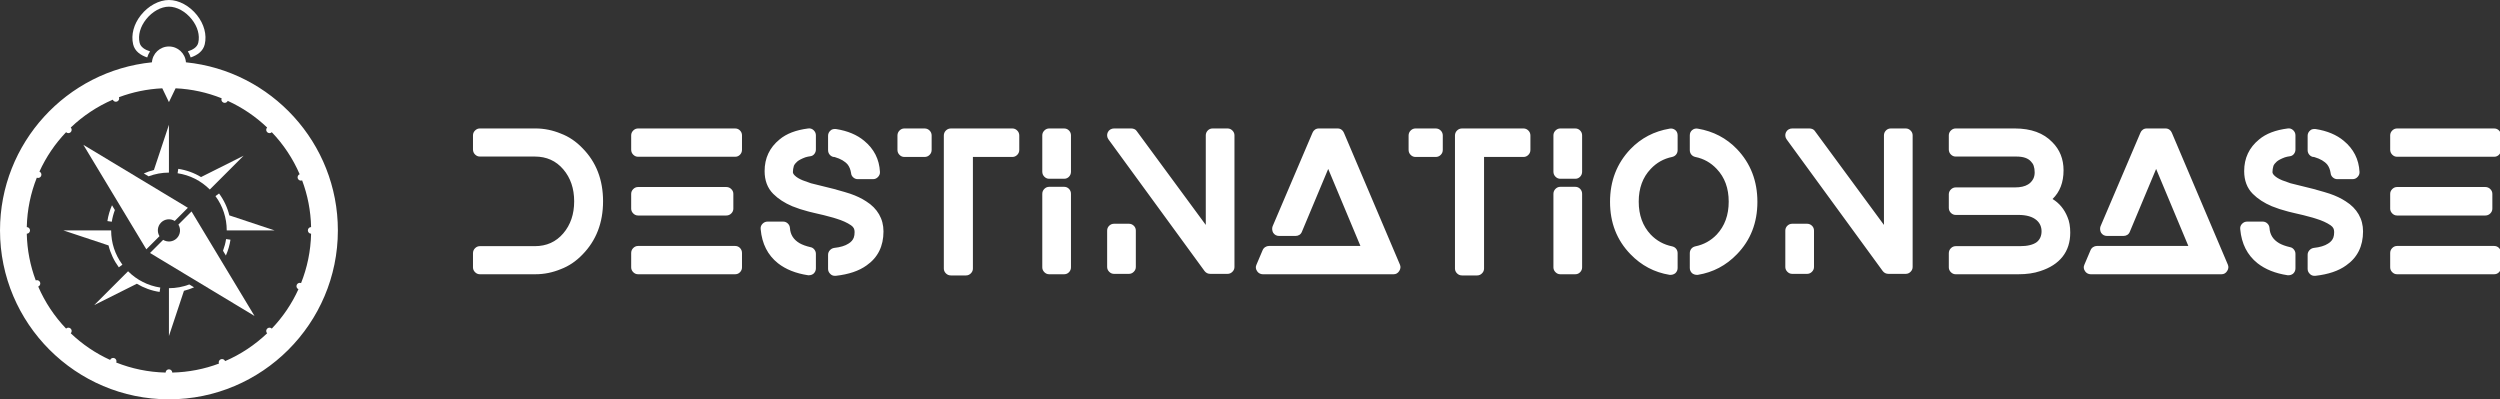 <svg viewBox="0 0 370 59.095" preserveAspectRatio="xMidYMid meet" class="css-8aabad" id="gafdbaeh"><rect x="0" y="0" width="370" height="59.095" fill="#333333" stroke="none"/><defs id="SvgjsDefs2510"></defs><g id="SvgjsG2511" featurekey="symbolFeature-0" transform="matrix(0.591,0,0,0.591,-4.547,1.4089267071367527e-7)" fill="#fff"><g xmlns="http://www.w3.org/2000/svg"><path d="M62.549,48.452l-0.898,0.659c1.846,2.5,2.822,5.469,2.822,8.584h0.557h0.557H76.45l-11.323-3.76   C64.644,51.968,63.774,50.112,62.549,48.452z"></path><path d="M37.451,66.943l0.898-0.659c-1.846-2.505-2.822-5.474-2.822-8.589h-0.557h-0.557H23.55l11.323,3.765   C35.356,63.423,36.226,65.278,37.451,66.943z"></path><path d="M60.625,47.07l0.396-0.396l7.681-7.681l-10.664,5.347c-1.733-1.05-3.657-1.748-5.703-2.056l-0.166,1.104   c3.071,0.459,5.859,1.87,8.066,4.072L60.625,47.07z"></path><path d="M39.375,68.325l-0.396,0.391l-7.681,7.681l10.664-5.342c1.733,1.045,3.657,1.743,5.703,2.051l0.166-1.099   c-3.071-0.464-5.859-1.875-8.066-4.077L39.375,68.325z"></path><path d="M35.688,55.527c0.156-1.011,0.42-1.992,0.771-2.93l-0.718-1.196c-0.552,1.25-0.942,2.578-1.152,3.96L35.688,55.527z"></path><path d="M50,43.223v-0.557v-0.557V31.25l-3.76,11.318c-0.869,0.215-1.719,0.508-2.534,0.869l1.196,0.718   C46.514,43.55,48.232,43.223,50,43.223z"></path><path d="M64.312,59.863c-0.156,1.016-0.42,1.992-0.771,2.935l0.718,1.191c0.552-1.25,0.942-2.578,1.152-3.96L64.312,59.863z"></path><path d="M50,72.168v0.557v0.557v10.864l3.76-11.323c0.869-0.215,1.719-0.508,2.534-0.869l-1.196-0.718   C53.486,71.846,51.768,72.168,50,72.168z"></path><path d="M52.368,56.245c0.654,1.074,0.527,2.49-0.4,3.418s-2.344,1.06-3.418,0.4l-3.291,3.291l26.172,15.771L55.659,52.954   L52.368,56.245z"></path><path d="M47.632,59.146c-0.654-1.069-0.527-2.49,0.4-3.418s2.344-1.055,3.418-0.4l3.291-3.291L28.569,36.265l15.771,26.172   L47.632,59.146z"></path><path d="M54.258,15.605c-0.156-2.217-2.002-3.965-4.258-3.965s-4.102,1.748-4.258,3.965c-21.333,2.144-38.047,20.2-38.047,42.09   C7.695,81.021,26.675,100,50,100s42.305-18.979,42.305-42.305C92.305,35.806,75.591,17.749,54.258,15.605z M75.762,82.285   c-0.327-0.313-0.84-0.313-1.162,0.01s-0.322,0.84-0.01,1.167c-3.047,2.905-6.602,5.278-10.522,6.968   c-0.176-0.425-0.659-0.63-1.084-0.459s-0.63,0.654-0.464,1.079c-3.647,1.372-7.583,2.153-11.685,2.251   c-0.015-0.454-0.381-0.815-0.835-0.815s-0.82,0.361-0.835,0.815c-4.36-0.103-8.525-0.986-12.363-2.515   c0.176-0.425-0.024-0.908-0.444-1.089c-0.42-0.176-0.903,0.015-1.089,0.435c-3.657-1.665-6.987-3.931-9.858-6.67   c0.313-0.327,0.313-0.845-0.01-1.167s-0.835-0.322-1.162-0.01c-2.91-3.047-5.283-6.602-6.973-10.522   c0.425-0.171,0.63-0.659,0.459-1.084s-0.654-0.63-1.079-0.464c-1.372-3.647-2.153-7.583-2.246-11.685   c0.449-0.015,0.811-0.381,0.811-0.835s-0.361-0.82-0.811-0.83c0.098-4.365,0.981-8.53,2.51-12.368   c0.425,0.176,0.908-0.02,1.089-0.444c0.176-0.42-0.015-0.903-0.43-1.089c1.665-3.657,3.926-6.987,6.67-9.858   c0.327,0.313,0.84,0.313,1.162-0.01s0.322-0.835,0.01-1.162c3.047-2.905,6.602-5.283,10.522-6.973   c0.176,0.425,0.659,0.63,1.084,0.459s0.63-0.654,0.464-1.079c3.403-1.279,7.051-2.051,10.854-2.227L50,25.571l1.665-3.457   c4.058,0.186,7.939,1.06,11.533,2.495c-0.176,0.42,0.024,0.903,0.444,1.084s0.903-0.015,1.089-0.43   c3.662,1.665,6.987,3.926,9.858,6.67c-0.313,0.327-0.313,0.84,0.01,1.162s0.84,0.322,1.162,0.015   c2.91,3.042,5.283,6.597,6.973,10.518c-0.425,0.176-0.63,0.659-0.459,1.084s0.654,0.635,1.079,0.464   c1.372,3.652,2.153,7.583,2.246,11.689c-0.449,0.01-0.811,0.376-0.811,0.83s0.361,0.82,0.811,0.835   c-0.098,4.36-0.981,8.525-2.51,12.363c-0.425-0.176-0.908,0.024-1.089,0.444c-0.176,0.42,0.015,0.908,0.43,1.089   C80.767,76.089,78.506,79.414,75.762,82.285z"></path><path d="M44.561,14.39c0.156-0.547,0.396-1.064,0.708-1.528c-1.255-0.391-2.354-1.045-2.612-2.148   c-0.439-1.885,0.156-4.028,1.626-5.879C45.83,2.881,48.022,1.67,50,1.67s4.17,1.211,5.718,3.164   c1.47,1.851,2.065,3.994,1.626,5.879c-0.259,1.104-1.357,1.758-2.612,2.148c0.308,0.464,0.552,0.981,0.708,1.528   c1.66-0.562,3.12-1.548,3.53-3.301c0.552-2.383-0.156-5.039-1.943-7.295C55.166,1.455,52.476,0,50,0s-5.166,1.455-7.026,3.794   c-1.787,2.256-2.495,4.912-1.943,7.295C41.44,12.842,42.9,13.828,44.561,14.39z"></path></g></g><g id="SvgjsG2512" featurekey="nameFeature-0" transform="matrix(0.727,0,0,0.727,67.646,11.742)" fill="#fff"><path d="M21.12 11.04 q2.44 0.92 4.4 2.96 q4.2 4.24 4.2 10.82 t-4.2 10.86 q-1.96 2.04 -4.4 2.96 q-2.52 1.04 -5.16 1.04 l-11.32 0 q-0.56 0 -0.98 -0.42 t-0.42 -0.98 l0 -2.88 q0 -0.6 0.42 -1.02 t0.98 -0.42 l11.2 0 q3.56 0 5.78 -2.6 t2.22 -6.52 t-2.22 -6.52 t-5.78 -2.6 l-11.2 0 q-0.56 0 -0.98 -0.42 t-0.42 -1.02 l0 -2.88 q0 -0.56 0.42 -0.98 t0.98 -0.42 l11.32 0 q2.64 0 5.16 1.04 z M56.604 33.92 q0.6 0 1 0.42 t0.4 1.02 l0 2.92 q0 0.56 -0.4 0.98 t-1 0.42 l-19.76 0 q-0.56 0 -0.98 -0.42 t-0.42 -0.98 l0 -2.92 q0 -0.6 0.42 -1.02 t0.98 -0.42 l19.76 0 z M36.844 27.72 q-0.56 0 -0.98 -0.42 t-0.42 -0.98 l0 -3 q0 -0.56 0.42 -0.98 t0.98 -0.42 l17.96 0 q0.6 0 1.02 0.42 t0.42 0.98 l0 3 q0 0.56 -0.42 0.98 t-1.02 0.42 l-17.96 0 z M56.604 10 q0.6 0 1 0.42 t0.4 0.98 l0 2.92 q0 0.6 -0.4 1.02 t-1 0.42 l-19.76 0 q-0.56 0 -0.98 -0.42 t-0.42 -1.02 l0 -2.92 q0 -0.56 0.42 -0.98 t0.98 -0.42 l19.76 0 z M83.288 24.84 q1.72 1.08 2.62 2.64 t0.9 3.48 q0 4.52 -3.44 6.92 q-2.32 1.68 -6.28 2.12 l-0.16 0 q-0.56 0 -0.92 -0.36 q-0.48 -0.44 -0.48 -1.04 l0 -2.88 q0 -0.52 0.36 -0.92 t0.88 -0.48 q1.88 -0.2 2.92 -0.88 q0.8 -0.48 1.08 -1.24 q0.16 -0.44 0.16 -1.12 q0 -0.44 -0.16 -0.76 t-0.56 -0.6 q-1.16 -0.8 -3 -1.36 l-0.64 -0.2 q-2 -0.56 -3.68 -0.92 q-0.36 -0.08 -1.16 -0.28 l-0.44 -0.12 q-1.44 -0.36 -3.04 -1 q-2.36 -1 -3.88 -2.52 q-1.76 -1.76 -1.76 -4.64 q0 -3.96 3.04 -6.44 q2.08 -1.76 5.84 -2.24 q0.64 -0.08 1.1 0.36 t0.46 1.04 l0 2.88 q0 0.52 -0.32 0.92 t-0.82 0.46 t-1.02 0.22 q-1.16 0.44 -1.64 0.86 t-0.68 0.86 q-0.2 0.68 -0.2 1.28 q0 0.32 0.36 0.68 q0.56 0.56 1.64 1 q0.48 0.2 1.68 0.6 l5 1.24 l0.24 0.08 q1.88 0.52 2.72 0.8 q1.88 0.64 3.28 1.56 z M76.608 15.8 q-0.48 -0.12 -0.78 -0.5 t-0.3 -0.9 l0 -2.92 q0 -0.64 0.52 -1.08 q0.2 -0.2 0.52 -0.26 t0.6 -0.02 q3.52 0.56 5.72 2.4 q3 2.48 3.2 6.32 q0.04 0.56 -0.38 1.02 t-1.02 0.46 l-3.12 0 q-0.52 0 -0.92 -0.36 t-0.44 -0.88 q-0.16 -1.04 -0.68 -1.72 q-0.84 -1 -2.6 -1.52 q-0.12 0 -0.16 -0.04 l-0.16 0 z M71.928 34.16 q0.48 0.08 0.8 0.48 t0.32 0.88 l0 2.96 q0 0.64 -0.48 1.08 q-0.4 0.32 -0.92 0.32 l-0.2 0 q-3.72 -0.56 -6.12 -2.44 q-3.12 -2.48 -3.52 -6.92 q-0.08 -0.64 0.36 -1.1 t1.04 -0.46 l3.16 0 q0.56 0 0.96 0.38 t0.44 0.94 q0.12 2 1.96 3.08 q0.84 0.48 2.2 0.8 z M95.172 10 q0.6 0 1.02 0.42 t0.42 1.02 l0 2.92 q0 0.6 -0.42 1.02 t-1.02 0.42 l-4.12 0 q-0.56 0 -0.98 -0.42 t-0.42 -1.02 l0 -2.92 q0 -0.6 0.42 -1.02 t0.98 -0.42 l4.12 0 z M113.052 10 q0.56 0 0.98 0.42 t0.42 1.02 l0 2.92 q0 0.6 -0.42 1.02 t-0.98 0.42 l-8.04 0 l0 22.72 q0 0.56 -0.42 0.98 t-0.98 0.42 l-3.08 0 q-0.6 0 -1.02 -0.42 t-0.42 -0.98 l0 -27.08 q0 -0.6 0.42 -1.02 t1.02 -0.42 l12.52 0 z M123.576 21.88 q0.6 0 1 0.42 t0.4 1.02 l0 14.96 q0 0.56 -0.4 0.98 t-1 0.42 l-3.04 0 q-0.56 0 -0.98 -0.42 t-0.42 -0.98 l0 -14.96 q0 -0.6 0.42 -1.02 t0.98 -0.42 l3.04 0 z M123.576 10 q0.6 0 1 0.42 t0.4 0.98 l0 7.4 q0 0.6 -0.4 1.02 t-1 0.42 l-3.04 0 q-0.56 0 -0.98 -0.42 t-0.42 -1.02 l0 -7.4 q0 -0.56 0.42 -0.98 t0.98 -0.42 l3.04 0 z M156.86 10 q0.56 0 0.98 0.42 t0.42 0.98 l0 26.8 q0 0.56 -0.42 0.98 t-0.98 0.42 l-3.52 0 q-0.72 0 -1.16 -0.56 l-19.56 -26.8 q-0.24 -0.32 -0.28 -0.72 t0.14 -0.76 t0.52 -0.56 t0.74 -0.2 l3.52 0 q0.32 0 0.64 0.14 t0.48 0.42 l14.04 19.08 l0 -18.24 q0 -0.56 0.4 -0.98 t1 -0.42 l3.04 0 z M136.78 29.4 q0.56 0 0.98 0.4 t0.42 1 l0 7.4 q0 0.56 -0.42 0.98 t-0.98 0.42 l-3.04 0 q-0.56 0 -0.98 -0.42 t-0.42 -0.98 l0 -7.4 q0 -0.6 0.42 -1 t0.98 -0.4 l3.04 0 z M191.944 37.72 q0.28 0.64 -0.14 1.3 t-1.14 0.66 l-26.64 0 q-0.36 0 -0.68 -0.18 t-0.48 -0.46 q-0.44 -0.64 -0.12 -1.32 l1.24 -2.92 q0.16 -0.4 0.52 -0.64 t0.76 -0.24 l18.64 0 l-6.56 -15.68 l-5.36 12.8 q-0.16 0.4 -0.5 0.62 t-0.78 0.22 l-3.36 0 q-0.76 0 -1.2 -0.64 q-0.16 -0.28 -0.2 -0.64 t0.08 -0.68 l8.12 -19.04 q0.16 -0.4 0.5 -0.64 t0.78 -0.24 l3.84 0 q0.44 0 0.78 0.24 t0.5 0.64 z M199.228 10 q0.6 0 1.02 0.42 t0.42 1.02 l0 2.92 q0 0.6 -0.42 1.02 t-1.02 0.42 l-4.12 0 q-0.56 0 -0.98 -0.42 t-0.42 -1.02 l0 -2.92 q0 -0.6 0.42 -1.02 t0.98 -0.42 l4.12 0 z M217.108 10 q0.56 0 0.98 0.42 t0.42 1.02 l0 2.92 q0 0.6 -0.42 1.02 t-0.98 0.42 l-8.04 0 l0 22.72 q0 0.56 -0.42 0.98 t-0.98 0.42 l-3.08 0 q-0.6 0 -1.02 -0.42 t-0.42 -0.98 l0 -27.08 q0 -0.6 0.42 -1.02 t1.02 -0.42 l12.52 0 z M227.632 21.88 q0.6 0 1 0.42 t0.4 1.02 l0 14.96 q0 0.56 -0.4 0.98 t-1 0.42 l-3.04 0 q-0.56 0 -0.98 -0.42 t-0.42 -0.98 l0 -14.96 q0 -0.6 0.42 -1.02 t0.98 -0.42 l3.04 0 z M227.632 10 q0.6 0 1 0.42 t0.4 0.98 l0 7.4 q0 0.6 -0.4 1.02 t-1 0.42 l-3.04 0 q-0.56 0 -0.98 -0.42 t-0.42 -1.02 l0 -7.4 q0 -0.56 0.42 -0.98 t0.98 -0.42 l3.04 0 z M247.996 10.32 q0.48 0.4 0.48 1.08 l0 3 q0 0.52 -0.3 0.9 t-0.82 0.5 q-2.56 0.52 -4.36 2.44 q-2.44 2.56 -2.44 6.66 t2.44 6.7 q1.8 1.88 4.36 2.4 q0.52 0.12 0.82 0.5 t0.3 0.9 l0 3 q0 0.64 -0.48 1.08 q-0.44 0.32 -0.92 0.32 l-0.24 0 q-4.64 -0.76 -7.96 -4.2 q-4.16 -4.28 -4.16 -10.66 t4.16 -10.74 q3.24 -3.36 7.96 -4.16 q0.64 -0.12 1.16 0.28 z M260.556 14.2 q4.16 4.36 4.16 10.74 t-4.16 10.66 q-3.32 3.44 -7.96 4.2 l-0.24 0 q-0.48 0 -0.92 -0.32 q-0.48 -0.44 -0.48 -1.08 l0 -3 q0 -0.52 0.3 -0.9 t0.82 -0.5 q2.56 -0.52 4.36 -2.4 q2.44 -2.6 2.44 -6.7 t-2.44 -6.66 q-1.8 -1.92 -4.36 -2.44 q-0.52 -0.12 -0.82 -0.5 t-0.3 -0.9 l0 -3 q0 -0.68 0.5 -1.08 t1.14 -0.28 q4.72 0.8 7.96 4.16 z M294.92 10 q0.56 0 0.98 0.42 t0.42 0.98 l0 26.8 q0 0.56 -0.42 0.98 t-0.98 0.42 l-3.52 0 q-0.72 0 -1.16 -0.56 l-19.56 -26.8 q-0.24 -0.32 -0.28 -0.72 t0.14 -0.76 t0.52 -0.56 t0.74 -0.2 l3.52 0 q0.32 0 0.64 0.14 t0.48 0.42 l14.04 19.08 l0 -18.24 q0 -0.56 0.4 -0.98 t1 -0.42 l3.04 0 z M274.84 29.4 q0.56 0 0.98 0.4 t0.42 1 l0 7.4 q0 0.56 -0.42 0.98 t-0.98 0.42 l-3.04 0 q-0.56 0 -0.98 -0.42 t-0.42 -0.98 l0 -7.4 q0 -0.6 0.42 -1 t0.98 -0.4 l3.04 0 z M324.804 24.36 q2.08 1.28 3.04 3.68 q0.56 1.28 0.56 3.16 q0 2.92 -1.56 4.9 t-4.56 2.94 q-1.88 0.64 -4.44 0.64 l-12.76 0 q-0.56 0 -0.98 -0.42 t-0.42 -0.98 l0 -2.88 q0 -0.6 0.42 -1.02 t0.98 -0.42 l13.08 0 q2.32 0 3.44 -0.84 q0.96 -0.8 0.96 -2.18 t-1 -2.26 q-1.24 -1.08 -3.72 -1.08 l-12.76 0 q-0.56 0 -0.98 -0.42 t-0.42 -1.02 l0 -2.76 q0 -0.56 0.42 -0.98 t0.98 -0.42 l12.04 0 q1.72 0 2.68 -0.6 q0.68 -0.4 1.08 -1.16 q0.28 -0.56 0.28 -1.3 t-0.2 -1.34 q-0.16 -0.48 -0.56 -0.88 q-0.88 -1 -2.92 -1 l-12.4 0 q-0.56 0 -0.98 -0.42 t-0.42 -1.02 l0 -2.88 q0 -0.56 0.42 -0.98 t0.98 -0.42 l12.04 0 q4.96 0 7.64 2.8 q2.28 2.28 2.28 5.72 q0 3.68 -2.24 5.84 z M360.488 37.72 q0.28 0.64 -0.14 1.3 t-1.14 0.66 l-26.64 0 q-0.36 0 -0.68 -0.18 t-0.48 -0.46 q-0.44 -0.64 -0.12 -1.32 l1.24 -2.92 q0.16 -0.4 0.52 -0.64 t0.76 -0.24 l18.64 0 l-6.56 -15.68 l-5.36 12.8 q-0.16 0.4 -0.5 0.62 t-0.78 0.22 l-3.36 0 q-0.76 0 -1.2 -0.64 q-0.16 -0.28 -0.2 -0.64 t0.08 -0.68 l8.12 -19.04 q0.16 -0.4 0.5 -0.64 t0.78 -0.24 l3.84 0 q0.44 0 0.78 0.24 t0.5 0.64 z M384.492 24.84 q1.72 1.08 2.62 2.64 t0.9 3.48 q0 4.52 -3.44 6.92 q-2.32 1.68 -6.28 2.12 l-0.16 0 q-0.56 0 -0.92 -0.36 q-0.48 -0.44 -0.48 -1.04 l0 -2.88 q0 -0.52 0.36 -0.92 t0.88 -0.48 q1.88 -0.2 2.92 -0.88 q0.8 -0.48 1.08 -1.24 q0.16 -0.44 0.16 -1.12 q0 -0.44 -0.16 -0.76 t-0.56 -0.6 q-1.16 -0.8 -3 -1.36 l-0.64 -0.2 q-2 -0.56 -3.68 -0.92 q-0.36 -0.08 -1.16 -0.28 l-0.44 -0.12 q-1.44 -0.36 -3.04 -1 q-2.36 -1 -3.88 -2.52 q-1.76 -1.76 -1.76 -4.64 q0 -3.96 3.04 -6.44 q2.08 -1.76 5.84 -2.24 q0.64 -0.08 1.1 0.36 t0.46 1.04 l0 2.88 q0 0.52 -0.32 0.92 t-0.82 0.46 t-1.02 0.22 q-1.16 0.44 -1.64 0.86 t-0.68 0.86 q-0.2 0.68 -0.2 1.28 q0 0.32 0.36 0.68 q0.56 0.56 1.64 1 q0.48 0.2 1.68 0.6 l5 1.24 l0.24 0.08 q1.88 0.52 2.72 0.8 q1.88 0.64 3.28 1.56 z M377.812 15.8 q-0.48 -0.12 -0.78 -0.5 t-0.3 -0.9 l0 -2.92 q0 -0.64 0.52 -1.08 q0.2 -0.2 0.52 -0.26 t0.6 -0.02 q3.52 0.56 5.72 2.4 q3 2.48 3.2 6.32 q0.04 0.56 -0.38 1.02 t-1.02 0.46 l-3.12 0 q-0.52 0 -0.92 -0.36 t-0.44 -0.88 q-0.16 -1.04 -0.68 -1.72 q-0.84 -1 -2.6 -1.52 q-0.12 0 -0.16 -0.04 l-0.16 0 z M373.132 34.16 q0.48 0.08 0.8 0.48 t0.32 0.88 l0 2.96 q0 0.64 -0.48 1.08 q-0.4 0.32 -0.92 0.32 l-0.2 0 q-3.72 -0.56 -6.12 -2.44 q-3.12 -2.48 -3.52 -6.92 q-0.08 -0.64 0.36 -1.1 t1.04 -0.46 l3.16 0 q0.56 0 0.96 0.38 t0.44 0.94 q0.12 2 1.96 3.08 q0.84 0.48 2.2 0.8 z M414.696 33.92 q0.6 0 1 0.42 t0.4 1.02 l0 2.92 q0 0.56 -0.4 0.98 t-1 0.42 l-19.76 0 q-0.56 0 -0.98 -0.42 t-0.42 -0.98 l0 -2.92 q0 -0.6 0.42 -1.02 t0.98 -0.42 l19.76 0 z M394.936 27.72 q-0.56 0 -0.98 -0.42 t-0.42 -0.98 l0 -3 q0 -0.56 0.42 -0.98 t0.98 -0.42 l17.96 0 q0.6 0 1.02 0.42 t0.42 0.98 l0 3 q0 0.56 -0.42 0.98 t-1.02 0.42 l-17.96 0 z M414.696 10 q0.6 0 1 0.42 t0.4 0.98 l0 2.92 q0 0.6 -0.4 1.02 t-1 0.42 l-19.76 0 q-0.56 0 -0.98 -0.42 t-0.42 -1.02 l0 -2.92 q0 -0.56 0.42 -0.98 t0.98 -0.42 l19.76 0 z"></path></g></svg>